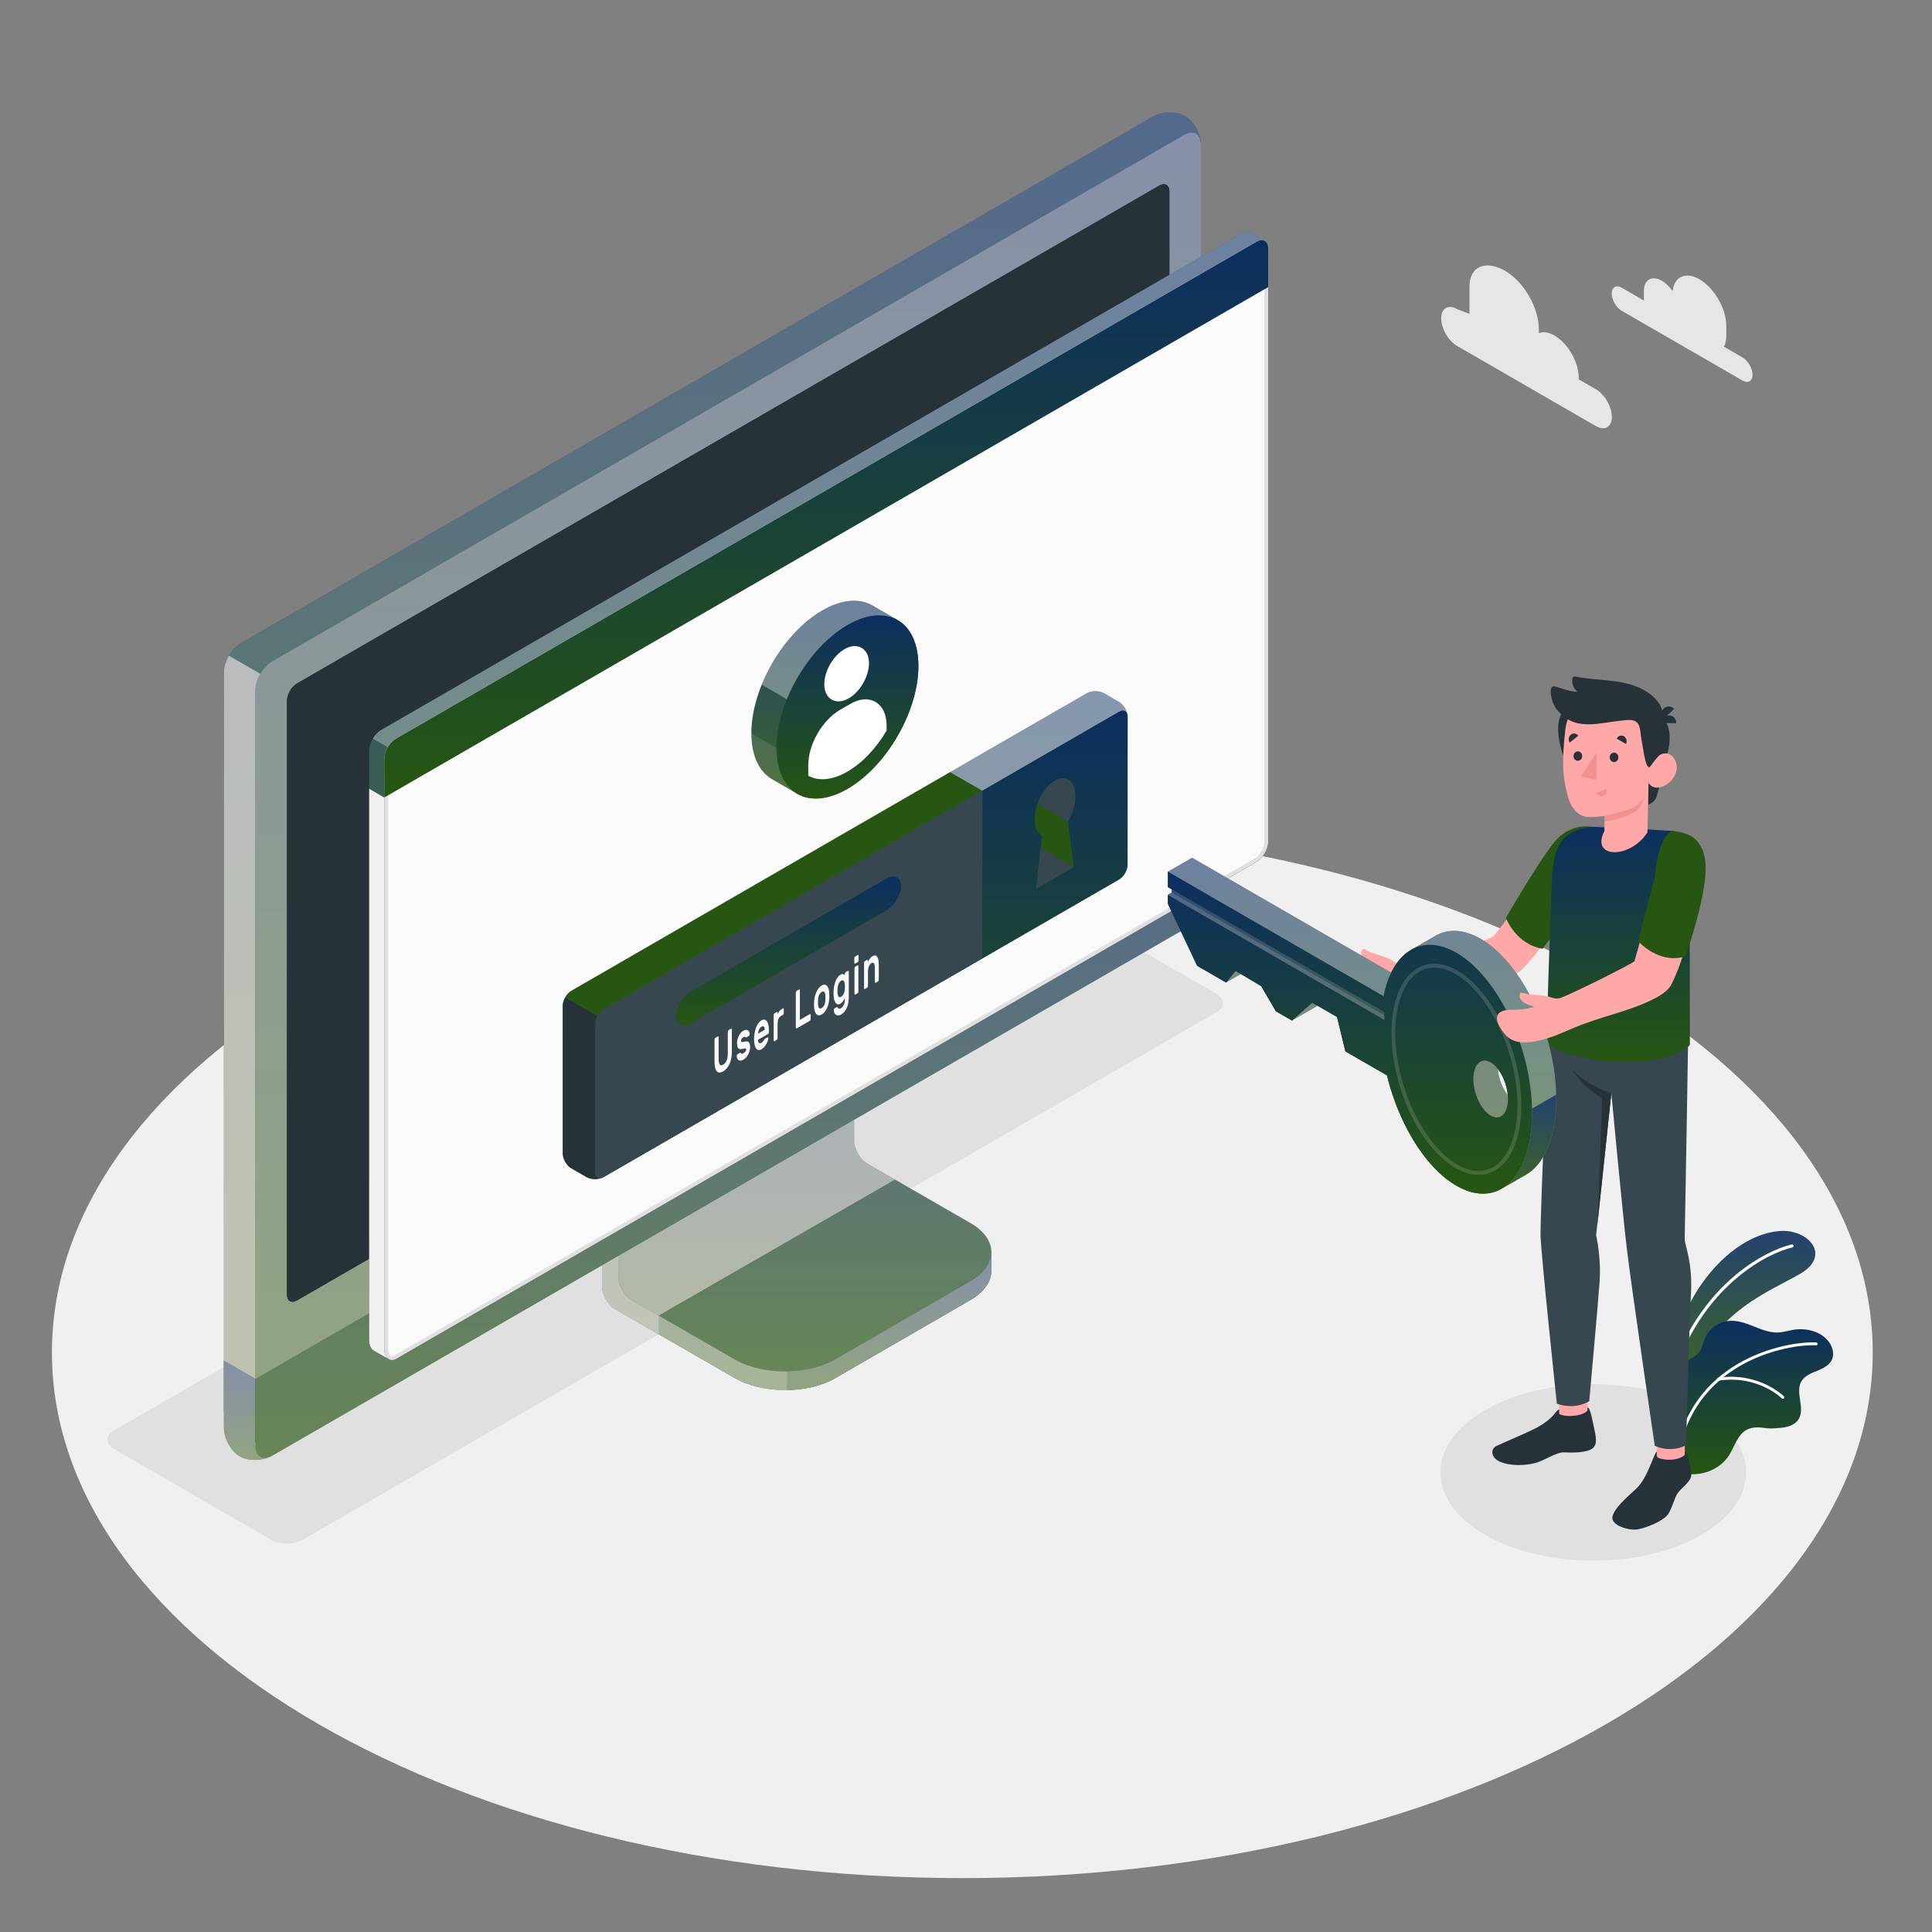 <svg width="500" height="500" viewBox="0 0 500 500" fill="none" xmlns="http://www.w3.org/2000/svg">
<rect x="0" y="0" width="500" height="500" fill="#808080" stroke="none"/>
<path d="M249.048 486.053C379.171 486.053 484.656 425.151 484.656 350.024C484.656 274.897 379.171 213.995 249.048 213.995C118.925 213.995 13.44 274.897 13.44 350.024C13.44 425.151 118.925 486.053 249.048 486.053Z" fill="#F0F0F0"/>
<path d="M384.363 397.224C368.913 388.304 368.913 373.842 384.363 364.922C399.813 356.002 424.861 356.002 440.311 364.922C455.761 373.842 455.761 388.304 440.311 397.224C424.861 406.144 399.813 406.144 384.363 397.224Z" fill="#E0E0E0"/>
<path d="M70.119 398.462L29.479 374.998C27.188 373.675 27.188 371.53 29.479 370.207L265.868 233.728C268.159 232.405 271.874 232.405 274.165 233.728L314.807 257.191C317.098 258.514 317.098 260.659 314.807 261.981L78.416 398.462C76.125 399.785 72.41 399.785 70.119 398.462Z" fill="#E0E0E0"/>
<path d="M216.2 356.644L251.137 336.443C254.738 334.364 256.539 331.639 256.539 328.914C256.539 326.189 256.554 324.054 256.554 324.054L220.305 303.614C218.384 302.505 216.827 299.808 216.827 297.59V254.515L155.804 289.777L155.802 332.851C155.802 335.069 157.359 337.766 159.28 338.875L190.116 356.643C197.319 360.803 208.997 360.802 216.2 356.644Z" fill="url(#paint0_linear_106_2)"/>
<g opacity="0.6">
<path d="M216.2 356.644L251.137 336.443C254.738 334.364 256.539 331.639 256.539 328.914C256.539 326.189 256.554 324.054 256.554 324.054L220.305 303.614C218.384 302.505 216.827 299.808 216.827 297.59V254.515L155.804 289.777L155.802 332.851C155.802 335.069 157.359 337.766 159.28 338.875L190.116 356.643C197.319 360.803 208.997 360.802 216.2 356.644Z" fill="#FFF3F3"/>
</g>
<path opacity="0.3" d="M170.455 340.48V345.319L159.271 338.874C157.363 337.77 155.797 335.079 155.797 332.85V289.78L167.423 283.073C167.664 286.025 167.925 289.077 168.166 292.049L160.014 296.768V330.421C160.014 332.65 161.56 335.34 163.488 336.445L170.455 340.48Z" fill="#FFF3F3"/>
<path d="M160.012 330.428C160.012 332.646 161.569 335.343 163.49 336.452L190.112 351.787C197.315 355.945 208.994 355.947 216.197 351.79L251.152 331.591C258.356 327.434 258.357 320.693 251.154 316.534L224.515 301.189C222.594 300.08 221.037 297.383 221.037 295.165L221.036 261.508L160.012 296.77V330.428Z" fill="url(#paint1_linear_106_2)"/>
<path opacity="0.3" d="M160.012 330.428C160.012 332.646 161.569 335.343 163.49 336.452L190.112 351.787C197.315 355.945 208.994 355.947 216.197 351.79L251.152 331.591C258.356 327.434 258.357 320.693 251.154 316.534L224.515 301.189C222.594 300.08 221.037 297.383 221.037 295.165L221.036 261.508L160.012 296.77V330.428Z" fill="#FFF3F3"/>
<path opacity="0.5" d="M231.598 305.283V305.278L224.514 301.188C222.593 300.079 221.036 297.382 221.036 295.164V261.507L160.011 296.769V330.428C160.011 332.646 161.568 335.343 163.489 336.452L170.45 340.471L231.598 305.283Z" fill="#FFF3F3"/>
<path d="M256.548 324.058C256.548 324.058 256.548 326.186 256.548 328.917C256.548 331.648 254.741 334.358 251.147 336.447L216.204 356.636C212.75 358.644 208.273 359.648 203.755 359.728V354.889C208.273 354.829 212.75 353.785 216.204 351.797L251.147 331.587C254.74 329.519 256.548 326.789 256.548 324.058Z" fill="url(#paint2_linear_106_2)"/>
<path opacity="0.5" d="M256.548 324.058C256.548 324.058 256.548 326.186 256.548 328.917C256.548 331.648 254.741 334.358 251.147 336.447L216.204 356.636C212.75 358.644 208.273 359.648 203.755 359.728V354.889C208.273 354.829 212.75 353.785 216.204 351.797L251.147 331.587C254.74 329.519 256.548 326.789 256.548 324.058Z" fill="#FFF3F3"/>
<path d="M62.031 372.263C64.283 373.563 68.056 373.493 70.457 372.107C100.458 354.786 276.457 253.175 306.454 235.857C308.855 234.471 310.8 231.1 310.8 228.328V37.414C310.8 34.642 308.974 31.34 306.722 30.04C304.47 28.74 300.698 28.809 298.297 30.196L62.303 166.446C59.902 167.832 57.956 171.203 57.956 173.976L57.953 364.889C57.953 367.661 59.778 370.962 62.031 372.263Z" fill="url(#paint3_linear_106_2)"/>
<path d="M70.457 372.102L306.453 235.853C308.854 234.467 310.8 231.096 310.8 228.323V37.409C310.8 34.637 308.854 33.513 306.453 34.899L70.46 171.149C68.059 172.535 66.113 175.906 66.113 178.679L66.11 369.592C66.11 372.364 68.057 373.488 70.457 372.102Z" fill="url(#paint4_linear_106_2)"/>
<path opacity="0.5" d="M70.457 372.102L306.453 235.853C308.854 234.467 310.8 231.096 310.8 228.323V37.409C310.8 34.637 308.854 33.513 306.453 34.899L70.46 171.149C68.059 172.535 66.113 175.906 66.113 178.679L66.11 369.592C66.11 372.364 68.057 373.488 70.457 372.102Z" fill="#FFF3F3"/>
<path d="M69.817 377.064C67.408 378.128 64.075 378.088 62.027 376.903C59.778 375.598 57.951 372.305 57.951 369.514V352.131L66.103 356.85V374.233C66.103 376.763 67.709 377.907 69.817 377.064Z" fill="url(#paint5_linear_106_2)"/>
<path opacity="0.5" d="M69.817 377.064C67.408 378.128 64.075 378.088 62.027 376.903C59.778 375.598 57.951 372.305 57.951 369.514V352.131L66.103 356.85V374.233C66.103 376.763 67.709 377.907 69.817 377.064Z" fill="#FFF3F3"/>
<path d="M66.103 356.849L66.11 374.226C66.11 376.998 68.057 378.122 70.457 376.736L306.453 240.487C308.854 239.101 310.8 235.73 310.8 232.957V215.543L66.103 356.849Z" fill="url(#paint6_linear_106_2)"/>
<path opacity="0.3" d="M66.11 356.813V374.226C66.11 376.998 68.057 378.122 70.457 376.736L306.453 240.487C308.854 239.101 310.8 235.73 310.8 232.957V215.543L66.11 356.813Z" fill="#FFF3F3"/>
<path d="M74.264 335.041L74.266 181.386C74.266 179.723 75.434 177.7 76.874 176.868L300.031 48.028C301.472 47.196 302.639 47.871 302.639 49.534L302.646 203.193C302.646 204.856 301.478 206.879 300.038 207.711L76.873 336.547C75.432 337.379 74.264 336.704 74.264 335.041Z" fill="url(#paint7_linear_106_2)"/>
<path d="M74.264 335.041L74.266 181.386C74.266 179.723 75.434 177.7 76.874 176.868L300.031 48.028C301.472 47.196 302.639 47.871 302.639 49.534L302.646 203.193C302.646 204.856 301.478 206.879 300.038 207.711L76.873 336.547C75.432 337.379 74.264 336.704 74.264 335.041Z" fill="#263238"/>
<path d="M188.452 291.726C186.199 293.027 184.373 296.19 184.373 298.791C184.373 301.392 186.2 302.446 188.453 301.145C190.706 299.844 192.532 296.681 192.532 294.08C192.531 291.48 190.705 290.426 188.452 291.726Z" fill="url(#paint8_linear_106_2)"/>
<path opacity="0.7" d="M67.388 174.378C66.605 175.743 66.123 177.289 66.103 178.675V356.85L57.951 352.131L57.956 173.976C57.956 172.591 58.453 171.045 59.236 169.68L67.388 174.378Z" fill="#FFF3F3"/>
<path opacity="0.3" d="M310.756 36.694C310.448 34.453 308.638 33.641 306.449 34.895L70.46 171.153C69.267 171.842 68.188 173.014 67.386 174.381L59.233 169.673C60.025 168.326 61.104 167.134 62.307 166.445L298.296 30.197C300.702 28.809 304.464 28.737 306.726 30.043C308.782 31.225 310.478 34.093 310.756 36.694Z" fill="#FFF3F3"/>
<path d="M323.492 60.187C322.924 59.846 322.149 59.858 321.275 60.363L98.587 188.949C96.904 189.921 95.54 192.281 95.54 194.224L95.542 346.943C95.542 348.127 96.049 349.173 96.826 349.59C97.324 349.858 99.941 351.38 100.718 351.798C101.216 352.066 101.825 352.075 102.483 351.696L325.163 223.059C326.847 222.09 328.212 219.73 328.212 217.787V64.328C328.212 63.326 327.849 62.632 327.268 62.327C326.721 62.041 324.053 60.523 323.492 60.187Z" fill="url(#paint9_linear_106_2)"/>
<path d="M101.477 351.491C100.626 351.491 99.935 350.441 99.935 349.151V196.432C99.935 194.682 101.215 192.464 102.731 191.588L325.416 63.002C325.812 62.773 326.195 62.653 326.526 62.653C327.269 62.653 327.712 63.279 327.712 64.328V217.788C327.712 219.538 326.431 221.754 324.914 222.626L102.233 351.263C101.971 351.414 101.717 351.491 101.477 351.491Z" fill="#FAFAFA"/>
<path d="M326.527 63.153C327.123 63.153 327.212 63.889 327.212 64.328V217.788C327.212 219.381 326.045 221.398 324.663 222.194L101.985 350.83C101.799 350.937 101.628 350.991 101.477 350.991C100.921 350.991 100.434 350.131 100.434 349.151V196.432C100.434 194.838 101.6 192.819 102.98 192.022L325.666 63.435C326.07 63.202 326.357 63.153 326.527 63.153ZM326.527 62.153C326.118 62.153 325.655 62.287 325.166 62.569L102.481 191.156C100.799 192.127 99.435 194.49 99.435 196.432V349.151C99.435 350.687 100.288 351.991 101.478 351.991C101.793 351.991 102.132 351.9 102.484 351.697L325.164 223.06C326.848 222.091 328.213 219.731 328.213 217.788V64.328C328.213 62.95 327.526 62.153 326.527 62.153Z" fill="#E0E0E0"/>
<path d="M96.822 349.589C97.152 349.764 99.521 351.115 100.559 351.706C99.859 351.207 99.49 350.35 99.438 349.148V206.397L95.538 204.115V346.944C95.538 348.123 96.046 349.177 96.822 349.589Z" fill="#F0F0F0"/>
<path d="M328.211 64.305C328.199 62.381 326.842 61.602 325.167 62.569L102.481 191.156C100.799 192.127 99.435 194.49 99.435 196.432L99.438 206.397L328.211 74.303V64.305Z" fill="url(#paint10_linear_106_2)"/>
<g opacity="0.4">
<path d="M325.165 62.568L102.484 191.154C101.65 191.643 100.884 192.467 100.338 193.415L96.467 191.173C97.013 190.234 97.763 189.418 98.586 188.948L321.275 60.362C322.147 59.854 322.923 59.846 323.489 60.182C324.035 60.517 326.565 61.955 327.207 62.299C326.669 62.041 325.951 62.118 325.165 62.568Z" fill="white"/>
</g>
<path opacity="0.15" d="M95.538 204.125L95.54 194.22C95.54 193.233 95.902 192.141 96.467 191.173L100.347 193.405C99.782 194.363 99.437 195.446 99.437 196.432V206.395L95.538 204.125Z" fill="#FFF3F3"/>
<path d="M281.25 179.423L147.876 256.426C146.647 257.136 145.65 258.862 145.65 260.281V298.517C145.65 299.936 146.647 301.661 147.878 302.369L151.775 304.611C153.005 305.319 154.999 305.317 156.228 304.608L289.584 227.615C290.813 226.905 291.81 225.179 291.811 223.76L291.827 185.513C291.828 184.094 290.831 182.369 289.6 181.661L285.704 179.419C284.473 178.712 282.479 178.714 281.25 179.423Z" fill="url(#paint11_linear_106_2)"/>
<path opacity="0.5" d="M291.809 185.153C291.655 184.002 290.719 183.58 289.599 184.228L156.23 261.229C155.613 261.579 155.058 262.195 154.657 262.894L146.309 258.072C146.71 257.383 147.265 256.777 147.872 256.427L281.251 179.426C282.475 178.717 284.469 178.706 285.703 179.416L289.599 181.657C290.729 182.305 291.665 183.817 291.809 185.153Z" fill="white"/>
<path d="M155.85 304.787C154.616 305.311 152.889 305.25 151.779 304.612L147.883 302.371C146.649 301.662 145.652 299.935 145.652 298.516V260.283C145.652 259.563 145.909 258.772 146.31 258.073L154.658 262.895C154.247 263.594 154 264.375 154 265.085V303.328C153.999 304.602 154.801 305.188 155.85 304.787Z" fill="#263238"/>
<path d="M156.227 261.233L289.601 184.229C290.83 183.519 291.826 184.095 291.826 185.514L291.81 223.761C291.809 225.18 290.812 226.906 289.583 227.616L156.227 304.609C154.998 305.319 154.001 304.743 154.001 303.324V265.088C154.002 263.668 154.998 261.942 156.227 261.233Z" fill="url(#paint12_linear_106_2)"/>
<path d="M245.894 199.839L147.871 256.428C147.265 256.778 146.71 257.384 146.308 258.073L154.656 262.895C155.057 262.196 155.612 261.579 156.229 261.23L254.226 204.651L245.894 199.839Z" fill="url(#paint13_linear_106_2)"/>
<path d="M254.227 204.652L156.227 261.232C154.998 261.942 154.001 263.668 154.001 265.087V303.323C154.001 304.742 154.997 305.318 156.227 304.608L254.227 248.028V204.652Z" fill="#37474F"/>
<path d="M178.829 256.575L229.396 227.379C231.493 226.168 233.192 227.028 233.192 229.3C233.192 231.571 231.492 234.394 229.395 235.605L178.832 264.798C176.735 266.009 175.034 265.149 175.034 262.879C175.033 260.608 176.732 257.786 178.829 256.575Z" fill="url(#paint14_linear_106_2)"/>
<path d="M189.191 266.237C189.248 266.204 189.298 266.213 189.339 266.263C189.381 266.313 189.402 266.388 189.402 266.49V272.185C189.402 272.759 189.355 273.303 189.26 273.821C189.168 274.337 189.027 274.817 188.838 275.259C188.651 275.701 188.416 276.092 188.136 276.436C187.854 276.778 187.529 277.056 187.159 277.269C186.784 277.486 186.456 277.584 186.178 277.566C185.899 277.546 185.666 277.423 185.479 277.199C185.291 276.974 185.152 276.655 185.06 276.245C184.97 275.835 184.923 275.343 184.923 274.769V269.075C184.923 268.973 184.944 268.874 184.986 268.776C185.027 268.678 185.076 268.611 185.134 268.579L185.768 268.213C185.825 268.179 185.874 268.188 185.917 268.238C185.958 268.288 185.979 268.363 185.979 268.465V274.09C185.979 274.47 186.008 274.777 186.065 275.012C186.121 275.249 186.203 275.422 186.306 275.532C186.41 275.644 186.536 275.697 186.682 275.692C186.828 275.686 186.987 275.633 187.159 275.534C187.331 275.435 187.49 275.303 187.639 275.138C187.788 274.973 187.914 274.777 188.019 274.544C188.123 274.313 188.205 274.046 188.265 273.743C188.325 273.44 188.354 273.098 188.354 272.719V267.095C188.354 266.993 188.375 266.894 188.416 266.796C188.458 266.698 188.507 266.631 188.566 266.598L189.191 266.237Z" fill="#FAFAFA"/>
<path d="M193.113 271.625C193.113 271.525 193.095 271.451 193.058 271.407C193.022 271.363 192.958 271.34 192.867 271.337C192.776 271.334 192.654 271.348 192.504 271.38C192.352 271.412 192.16 271.449 191.926 271.492C191.696 271.532 191.507 271.524 191.356 271.474C191.204 271.422 191.084 271.329 190.993 271.197C190.902 271.064 190.838 270.892 190.801 270.675C190.765 270.46 190.747 270.214 190.747 269.937C190.747 269.659 190.783 269.365 190.856 269.053C190.929 268.743 191.034 268.444 191.172 268.156C191.311 267.868 191.478 267.602 191.676 267.358C191.874 267.115 192.101 266.919 192.356 266.772C192.611 266.625 192.839 266.543 193.04 266.531C193.241 266.516 193.411 266.552 193.552 266.637C193.692 266.723 193.801 266.852 193.879 267.025C193.957 267.198 194.001 267.391 194.012 267.607C194.017 267.706 193.997 267.806 193.953 267.905C193.909 268.004 193.858 268.071 193.8 268.103L193.199 268.45C193.122 268.495 193.062 268.504 193.023 268.476C192.984 268.448 192.942 268.414 192.895 268.376C192.848 268.34 192.786 268.318 192.707 268.312C192.63 268.306 192.512 268.348 192.356 268.438C192.199 268.528 192.062 268.649 191.942 268.801C191.822 268.954 191.761 269.137 191.761 269.35C191.761 269.451 191.776 269.528 191.805 269.582C191.833 269.634 191.887 269.666 191.968 269.674C192.049 269.684 192.162 269.676 192.305 269.654C192.448 269.632 192.633 269.596 192.863 269.548C193.326 269.456 193.653 269.542 193.843 269.807C194.033 270.072 194.129 270.484 194.129 271.038C194.129 271.317 194.09 271.609 194.012 271.918C193.934 272.227 193.82 272.528 193.672 272.823C193.523 273.117 193.342 273.389 193.125 273.639C192.909 273.889 192.665 274.092 192.395 274.247C192.118 274.407 191.876 274.489 191.664 274.495C191.453 274.501 191.274 274.454 191.13 274.352C190.983 274.252 190.872 274.108 190.794 273.921C190.716 273.735 190.674 273.533 190.668 273.314C190.663 273.215 190.683 273.115 190.727 273.016C190.771 272.917 190.821 272.85 190.879 272.816L191.481 272.469C191.559 272.425 191.617 272.423 191.657 272.465C191.695 272.508 191.74 272.555 191.789 272.611C191.838 272.666 191.907 272.7 191.996 272.714C192.084 272.727 192.217 272.683 192.395 272.58C192.473 272.535 192.554 272.479 192.637 272.412C192.72 272.346 192.798 272.271 192.868 272.189C192.937 272.107 192.996 272.017 193.044 271.921C193.089 271.826 193.113 271.727 193.113 271.625Z" fill="#FAFAFA"/>
<path d="M195.15 268.906C195.15 268.388 195.194 267.875 195.283 267.365C195.372 266.856 195.5 266.384 195.666 265.949C195.833 265.515 196.034 265.133 196.271 264.801C196.508 264.47 196.772 264.221 197.064 264.052C197.355 263.883 197.619 263.825 197.857 263.877C198.093 263.931 198.295 264.07 198.462 264.293C198.628 264.516 198.757 264.817 198.849 265.194C198.939 265.573 198.986 265.998 198.986 266.47V267.094C198.986 267.196 198.965 267.297 198.923 267.393C198.882 267.491 198.833 267.558 198.774 267.591L196.165 269.098C196.165 269.311 196.191 269.483 196.24 269.616C196.289 269.751 196.355 269.849 196.439 269.911C196.522 269.974 196.619 270.002 196.728 269.994C196.837 269.987 196.95 269.949 197.064 269.883C197.23 269.788 197.365 269.68 197.47 269.559C197.574 269.439 197.66 269.314 197.728 269.181C197.785 269.075 197.832 268.996 197.869 268.947C197.905 268.898 197.955 268.857 198.018 268.821L198.643 268.46C198.699 268.428 198.75 268.435 198.795 268.482C198.839 268.531 198.859 268.608 198.853 268.713C198.848 268.846 198.808 269.035 198.733 269.283C198.658 269.53 198.544 269.794 198.393 270.076C198.242 270.358 198.056 270.632 197.835 270.898C197.614 271.164 197.357 271.382 197.066 271.55C196.774 271.719 196.51 271.781 196.273 271.739C196.036 271.695 195.834 271.554 195.668 271.317C195.501 271.08 195.374 270.758 195.285 270.35C195.195 269.944 195.15 269.462 195.15 268.906ZM197.065 265.717C196.913 265.805 196.785 265.92 196.678 266.059C196.571 266.201 196.481 266.353 196.408 266.52C196.335 266.688 196.28 266.858 196.24 267.034C196.201 267.21 196.176 267.369 196.165 267.514L197.931 266.495C197.921 266.363 197.901 266.229 197.873 266.091C197.845 265.955 197.798 265.844 197.732 265.756C197.667 265.67 197.58 265.618 197.474 265.6C197.367 265.583 197.231 265.622 197.065 265.717Z" fill="#FAFAFA"/>
<path d="M202.127 262.934C201.815 263.115 201.59 263.368 201.451 263.692C201.313 264.018 201.244 264.458 201.244 265.013V268.624C201.244 268.725 201.223 268.826 201.182 268.923C201.14 269.021 201.091 269.088 201.032 269.12L200.44 269.463C200.383 269.495 200.333 269.487 200.291 269.437C200.249 269.388 200.228 269.312 200.228 269.21V262.738C200.228 262.637 200.249 262.536 200.291 262.439C200.332 262.341 200.382 262.275 200.44 262.241L201.032 261.9C201.09 261.866 201.139 261.875 201.182 261.925C201.223 261.974 201.244 262.05 201.244 262.152V262.472C201.379 262.171 201.524 261.917 201.678 261.707C201.831 261.498 202.032 261.322 202.283 261.177L202.634 260.974C202.691 260.942 202.74 260.95 202.783 261C202.824 261.049 202.845 261.126 202.845 261.227V262.144C202.845 262.246 202.824 262.346 202.783 262.444C202.741 262.542 202.692 262.609 202.634 262.641L202.127 262.934Z" fill="#FAFAFA"/>
<path d="M209.587 262.447C209.644 262.414 209.693 262.423 209.736 262.473C209.777 262.522 209.798 262.599 209.798 262.7V263.687C209.798 263.788 209.777 263.889 209.736 263.986C209.694 264.084 209.645 264.15 209.587 264.183L206.165 266.159C206.107 266.192 206.059 266.183 206.016 266.133C205.975 266.084 205.954 266.008 205.954 265.906V256.934C205.954 256.833 205.975 256.733 206.016 256.635C206.058 256.537 206.106 256.471 206.165 256.438L206.798 256.073C206.855 256.04 206.905 256.049 206.947 256.099C206.989 256.149 207.01 256.223 207.01 256.326V263.936L209.587 262.447Z" fill="#FAFAFA"/>
<path d="M212.656 255.05C212.943 254.884 213.202 254.813 213.434 254.837C213.666 254.86 213.867 254.962 214.035 255.142C214.205 255.322 214.34 255.567 214.441 255.88C214.543 256.191 214.603 256.556 214.618 256.972C214.623 257.052 214.626 257.157 214.626 257.287C214.626 257.415 214.626 257.546 214.626 257.674C214.626 257.805 214.626 257.931 214.626 258.058C214.626 258.182 214.623 258.288 214.618 258.374C214.597 258.812 214.538 259.244 214.438 259.672C214.339 260.1 214.205 260.499 214.035 260.87C213.866 261.24 213.665 261.572 213.434 261.863C213.202 262.154 212.943 262.382 212.656 262.548C212.37 262.713 212.111 262.785 211.879 262.761C211.648 262.737 211.447 262.639 211.279 262.462C211.109 262.287 210.975 262.042 210.876 261.73C210.777 261.417 210.716 261.052 210.695 260.639C210.69 260.559 210.687 260.456 210.684 260.334C210.682 260.209 210.68 260.085 210.68 259.955C210.68 259.824 210.682 259.694 210.684 259.563C210.687 259.432 210.69 259.324 210.695 259.238C210.711 258.802 210.77 258.371 210.871 257.941C210.973 257.512 211.109 257.11 211.279 256.734C211.448 256.358 211.648 256.026 211.879 255.735C212.111 255.443 212.37 255.216 212.656 255.05ZM213.603 257.629C213.587 257.351 213.549 257.135 213.488 256.979C213.428 256.824 213.355 256.716 213.265 256.656C213.177 256.596 213.081 256.576 212.977 256.594C212.873 256.612 212.765 256.653 212.656 256.716C212.548 256.778 212.441 256.862 212.337 256.964C212.233 257.065 212.136 257.198 212.048 257.36C211.96 257.523 211.884 257.716 211.825 257.94C211.766 258.164 211.728 258.425 211.712 258.72C211.707 258.798 211.703 258.893 211.701 259.005C211.698 259.117 211.696 259.234 211.696 259.354C211.696 259.474 211.698 259.591 211.701 259.705C211.703 259.82 211.707 259.908 211.712 259.97C211.728 260.247 211.766 260.464 211.825 260.618C211.884 260.774 211.96 260.881 212.048 260.941C212.136 261.001 212.233 261.022 212.337 261.003C212.441 260.985 212.548 260.943 212.656 260.881C212.765 260.818 212.873 260.736 212.977 260.634C213.081 260.532 213.177 260.401 213.265 260.238C213.354 260.075 213.428 259.882 213.488 259.658C213.548 259.433 213.586 259.173 213.603 258.877C213.607 258.811 213.61 258.718 213.61 258.602C213.61 258.486 213.61 258.367 213.61 258.247C213.61 258.129 213.61 258.012 213.61 257.902C213.61 257.79 213.607 257.7 213.603 257.629Z" fill="#FAFAFA"/>
<path d="M217.679 260.898C217.79 260.836 217.901 260.74 218.016 260.614C218.13 260.488 218.234 260.334 218.327 260.149C218.421 259.966 218.498 259.757 218.558 259.523C218.618 259.289 218.648 259.038 218.648 258.769V258.255C218.606 258.362 218.552 258.484 218.483 258.62C218.416 258.757 218.333 258.895 218.237 259.034C218.141 259.173 218.028 259.307 217.902 259.436C217.774 259.567 217.629 259.677 217.468 259.769C217.207 259.92 216.971 259.966 216.761 259.908C216.549 259.85 216.37 259.711 216.222 259.496C216.073 259.281 215.956 259.002 215.871 258.658C215.785 258.314 215.736 257.932 215.725 257.512C215.72 257.375 215.718 257.216 215.718 257.03C215.718 256.845 215.72 256.683 215.725 256.54C215.736 256.108 215.784 255.671 215.871 255.227C215.956 254.784 216.074 254.37 216.222 253.983C216.371 253.596 216.549 253.251 216.761 252.949C216.971 252.647 217.207 252.422 217.468 252.271C217.629 252.178 217.774 252.12 217.902 252.103C218.028 252.085 218.141 252.09 218.237 252.117C218.333 252.144 218.416 252.188 218.483 252.247C218.551 252.305 218.605 252.364 218.648 252.423V252.103C218.648 252.002 218.668 251.902 218.71 251.804C218.751 251.706 218.8 251.64 218.859 251.607L219.452 251.264C219.509 251.232 219.559 251.24 219.601 251.29C219.643 251.339 219.664 251.416 219.664 251.517V258.031C219.664 259.151 219.487 260.097 219.136 260.87C218.785 261.643 218.299 262.207 217.678 262.565C217.413 262.719 217.167 262.798 216.94 262.805C216.714 262.81 216.517 262.757 216.351 262.645C216.184 262.533 216.052 262.373 215.952 262.166C215.854 261.959 215.798 261.719 215.788 261.448C215.782 261.35 215.802 261.25 215.847 261.151C215.89 261.051 215.941 260.984 215.999 260.951L216.53 260.645C216.603 260.603 216.665 260.611 216.717 260.669C216.769 260.726 216.814 260.781 216.85 260.836C216.917 260.954 217.01 261.031 217.127 261.064C217.247 261.099 217.43 261.043 217.679 260.898ZM216.742 256.051C216.726 256.32 216.726 256.579 216.742 256.83C216.773 257.412 216.878 257.786 217.055 257.946C217.231 258.109 217.448 258.115 217.702 257.968C217.957 257.82 218.172 257.562 218.347 257.193C218.522 256.825 218.622 256.382 218.648 255.867C218.658 255.722 218.664 255.544 218.664 255.33C218.664 255.117 218.658 254.945 218.648 254.812C218.622 254.345 218.522 254.024 218.347 253.846C218.172 253.669 217.957 253.654 217.702 253.802C217.447 253.948 217.23 254.207 217.055 254.573C216.878 254.939 216.774 255.433 216.742 256.051Z" fill="#FAFAFA"/>
<path d="M221.976 247.17C222.033 247.136 222.083 247.145 222.124 247.194C222.166 247.244 222.187 247.321 222.187 247.422V248.505C222.187 248.607 222.166 248.707 222.124 248.805C222.083 248.903 222.033 248.969 221.976 249.003L221.305 249.39C221.248 249.422 221.198 249.414 221.156 249.364C221.114 249.314 221.093 249.238 221.093 249.136V248.053C221.093 247.952 221.114 247.851 221.156 247.753C221.197 247.656 221.247 247.589 221.305 247.557L221.976 247.17ZM222.149 256.555C222.149 256.657 222.128 256.758 222.086 256.854C222.045 256.952 221.995 257.019 221.937 257.052L221.345 257.394C221.288 257.427 221.238 257.418 221.196 257.368C221.154 257.32 221.133 257.243 221.133 257.141V250.67C221.133 250.568 221.154 250.467 221.196 250.371C221.237 250.273 221.287 250.206 221.345 250.173L221.937 249.831C221.994 249.798 222.044 249.807 222.086 249.857C222.128 249.905 222.149 249.981 222.149 250.084V256.555Z" fill="#FAFAFA"/>
<path d="M227.429 253.507C227.429 253.608 227.408 253.709 227.368 253.806C227.326 253.904 227.277 253.97 227.219 254.003L226.625 254.346C226.568 254.378 226.519 254.37 226.476 254.32C226.434 254.271 226.414 254.195 226.414 254.093V250.565C226.414 250.01 226.342 249.607 226.195 249.358C226.049 249.109 225.826 249.071 225.523 249.246C225.247 249.405 225.03 249.698 224.871 250.122C224.712 250.547 224.633 251.038 224.633 251.593V255.121C224.633 255.222 224.612 255.323 224.571 255.42C224.529 255.518 224.48 255.585 224.422 255.617L223.829 255.96C223.772 255.992 223.721 255.984 223.68 255.934C223.638 255.885 223.617 255.808 223.617 255.707V249.235C223.617 249.134 223.638 249.033 223.68 248.936C223.721 248.838 223.771 248.772 223.829 248.738L224.422 248.397C224.479 248.363 224.528 248.372 224.571 248.422C224.612 248.471 224.633 248.548 224.633 248.649V248.969C224.769 248.65 224.927 248.36 225.11 248.097C225.292 247.834 225.508 247.631 225.759 247.487C226.076 247.303 226.342 247.237 226.555 247.29C226.769 247.343 226.94 247.48 227.07 247.701C227.201 247.922 227.293 248.215 227.348 248.576C227.402 248.938 227.429 249.337 227.429 249.772V253.507Z" fill="#FAFAFA"/>
<path d="M277.875 224.402L268.161 230.01L269.666 216.386C268.504 215.772 267.764 214.26 267.764 212.09C267.764 208.221 270.116 203.727 273.018 202.051C275.919 200.376 278.271 202.154 278.271 206.023C278.271 208.193 277.531 210.56 276.369 212.516L277.875 224.402Z" fill="url(#paint15_linear_106_2)"/>
<path d="M277.875 224.402L269.326 219.467L268.161 230.01L277.875 224.402Z" fill="#37474F"/>
<path d="M273.019 202.051C271.12 203.147 269.462 205.452 268.539 207.997L276.371 212.519V212.517C277.533 210.561 278.273 208.195 278.273 206.024C278.272 202.155 275.92 200.376 273.019 202.051Z" fill="#37474F"/>
<path d="M225.796 156.704C222.474 154.781 217.884 155.054 212.811 157.983C202.672 163.838 194.453 178.075 194.455 189.783C194.456 195.658 196.527 199.777 199.871 201.685C200.741 202.182 205.463 204.929 206.34 205.436C209.662 207.356 214.25 207.082 219.32 204.155C229.458 198.301 237.676 184.064 237.676 172.355C237.676 166.504 235.622 162.395 232.303 160.477" fill="url(#paint16_linear_106_2)"/>
<path d="M219.317 161.755C209.179 167.612 200.959 181.847 200.961 193.554C200.962 205.262 209.182 210.008 219.32 204.154C229.458 198.3 237.687 184.063 237.676 172.354C237.666 160.648 229.446 155.902 219.317 161.755Z" fill="url(#paint17_linear_106_2)"/>
<path d="M229.454 187.731V189.067C226.84 193.529 223.262 197.414 219.318 199.685C215.367 201.963 211.797 202.212 209.182 200.758V197.99C209.182 192.645 212.811 186.357 217.441 183.677L220.106 182.143C222.472 180.777 224.765 180.602 226.569 181.646C228.41 182.707 229.454 184.92 229.454 187.731Z" fill="url(#paint18_linear_106_2)"/>
<path opacity="0.4" d="M225.796 156.704L232.303 160.475C228.979 158.551 224.389 158.823 219.319 161.753C212.68 165.59 206.864 173.02 203.64 180.979L197.133 177.204C200.357 169.245 206.17 161.815 212.812 157.981C217.885 155.055 222.475 154.781 225.796 156.704Z" fill="white"/>
<path opacity="0.2" d="M206.095 205.293C204.949 204.631 200.673 202.141 199.869 201.683C196.525 199.776 194.453 195.657 194.453 189.783L200.96 193.558C200.964 199.264 202.92 203.317 206.095 205.293Z" fill="#FFF3F3"/>
<path opacity="0.1" d="M197.133 177.205L203.64 180.98C201.939 185.176 200.961 189.517 200.961 193.554V193.557L194.454 189.782C194.454 185.742 195.435 181.398 197.133 177.205Z" fill="#FFF3F3"/>
<path d="M217.01 181.521C216.374 181.521 215.781 181.368 215.244 181.061C214.007 180.346 213.326 178.931 213.326 177.078C213.326 173.685 215.628 169.696 218.569 167.999V167.996C220.168 167.069 221.73 166.954 222.976 167.668C224.213 168.383 224.894 169.798 224.894 171.651C224.894 175.044 222.592 179.033 219.654 180.73C218.742 181.255 217.844 181.521 217.01 181.521Z" fill="white"/>
<path d="M226.569 181.648C224.765 180.604 222.472 180.779 220.106 182.145L217.441 183.679C212.811 186.359 209.182 192.646 209.182 197.992V200.76C211.796 202.213 215.367 201.965 219.318 199.687C223.261 197.416 226.839 193.531 229.454 189.069V187.733C229.454 184.92 228.41 182.707 226.569 181.648Z" fill="white"/>
<path d="M432.154 354.648C432.154 354.648 433.482 342.969 439.291 333.905C445.101 324.841 453.083 319.184 460.531 318.595C467.979 318.006 473.995 324.858 466.025 329.564C458.056 334.27 443.897 339.072 437.381 356.672L432.154 354.648Z" fill="url(#paint19_linear_106_2)"/>
<path opacity="0.1" d="M432.154 354.648C432.154 354.648 433.482 342.969 439.291 333.905C445.101 324.841 453.083 319.184 460.531 318.595C467.979 318.006 473.995 324.858 466.025 329.564C458.056 334.27 443.897 339.072 437.381 356.672L432.154 354.648Z" fill="#FFF3F3"/>
<path d="M434.338 351.615C434.311 351.61 434.285 351.603 434.259 351.592C434.055 351.51 433.957 351.278 434.04 351.074C441.9 331.717 456.863 323.634 463.677 322.065C463.89 322.014 464.104 322.15 464.154 322.363C464.203 322.578 464.07 322.791 463.856 322.84C457.181 324.377 442.514 332.32 434.777 351.373C434.705 351.551 434.519 351.648 434.338 351.615Z" fill="white"/>
<path d="M474.123 351.844C473.449 353.364 471.789 354.156 470.244 354.778C468.708 355.394 467.024 356.068 466.19 357.505C464.509 360.409 467.269 364.491 465.464 367.319C464.706 368.504 463.298 369.129 461.913 369.377C460.762 369.592 459.591 369.591 458.424 369.689C457.863 369.677 457.307 369.637 456.765 369.56C455.164 369.328 453.427 369.253 451.96 370.072C449.652 371.369 448.943 374.283 447.542 376.53C445.861 379.22 442.89 380.982 439.768 381.406C438.731 381.543 436.802 381.73 435.745 381.141C435.662 381.095 435.594 381.052 435.527 381.002C435.52 381.001 435.514 380.992 435.508 380.983C435.363 380.819 435.181 380.611 435.102 380.498C435.082 380.479 435.072 380.455 435.061 380.43C434.652 378.924 435.32 377.357 435.346 375.802C435.349 375.704 435.35 375.613 435.344 375.52C435.28 373.712 435.229 371.914 435.186 370.111C435.102 366.793 435.064 363.468 435.087 360.146C435.11 357.989 434.85 355.627 435.763 353.595C436.774 351.36 439.287 351.311 440.237 349.118C440.618 348.244 440.82 347.307 441.188 346.423C442.287 343.831 444.95 341.968 447.768 341.83C452.155 341.607 456.093 345.159 460.475 344.836C461.61 344.747 462.716 344.402 463.834 344.196C467.388 343.531 471.495 344.542 473.493 347.55C474.33 348.807 474.734 350.464 474.123 351.844Z" fill="url(#paint20_linear_106_2)"/>
<path d="M434.704 373.519C434.694 373.517 434.684 373.515 434.674 373.512C434.475 373.459 434.356 373.254 434.409 373.054C440.471 350.31 464.435 347.023 470.042 347.428C470.245 347.444 470.403 347.622 470.388 347.828C470.373 348.034 470.194 348.189 469.988 348.174C464.504 347.778 441.064 350.994 435.132 373.247C435.082 373.437 434.894 373.554 434.704 373.519Z" fill="white"/>
<path d="M461.33 361.994C461.257 361.981 461.188 361.946 461.132 361.889C461.072 361.828 454.96 355.803 444.824 357.295C444.62 357.322 444.429 357.184 444.399 356.979C444.369 356.774 444.511 356.584 444.715 356.554C455.243 355.006 461.601 361.298 461.665 361.362C461.81 361.509 461.809 361.746 461.662 361.891C461.571 361.981 461.446 362.015 461.33 361.994Z" fill="white"/>
<path d="M377.115 80.006L380.297 81.23V74.219C380.297 68.661 384.73 67.329 389.543 70.107C394.356 72.886 398.258 79.644 398.258 85.202V86.22C399.35 85.784 400.76 85.953 402.302 86.844C405.766 88.844 408.573 93.707 408.573 97.706V98.169L413.01 100.731C415.291 102.048 417.14 105.251 417.14 107.884C417.14 110.518 415.291 111.585 413.01 110.268L377.113 89.543C374.832 88.226 372.983 85.024 372.983 82.39C372.985 79.756 374.834 78.689 377.115 80.006Z" fill="#E6E6E6"/>
<path d="M419.706 74.464L425.475 77.795C425.446 77.537 425.426 77.282 425.426 77.031V75.36C425.426 72.386 427.514 71.18 430.09 72.667C431.133 73.269 432.093 74.224 432.87 75.34C433.292 71.6 436.226 70.207 439.79 72.265C443.644 74.49 446.768 79.901 446.768 84.35V86.851C446.768 88.004 446.555 88.974 446.177 89.748L450.969 92.515C452.398 93.34 453.556 95.346 453.556 96.996C453.556 98.646 452.398 99.315 450.969 98.49L419.705 80.44C418.276 79.615 417.118 77.609 417.118 75.959C417.119 74.308 418.277 73.639 419.706 74.464Z" fill="#E6E6E6"/>
<path d="M397.368 226.232C393.168 233.333 389.127 239.502 386.29 242.459C380.903 244.965 368.245 248.817 363.292 249.462C362.414 249.576 361.532 249.352 360.806 248.877C358.859 247.601 357.353 247.394 355.3 246.683C353.693 246.127 353.012 245.359 352.71 245.651C352.322 246.026 351.899 247.093 352.878 248.198C353.37 248.753 354.267 249.36 355.422 250.101C355.422 250.101 351.881 251.046 348.718 250.216C344.431 249.091 342.407 251.152 345.306 255.807C346.344 257.474 350.432 260.143 358.716 259.422C361.103 259.215 364.547 259.015 367.518 258.381C375.464 256.685 384.296 255.042 389.726 253.42C391.096 253.011 393.543 251.426 395 249.765C404.134 239.353 407.159 231.935 411.163 225.193L410.817 214.176C404.344 213.975 400.882 220.289 397.368 226.232Z" fill="#FFA8A7"/>
<path d="M411.934 213.975C411.934 213.975 406.281 212.773 402.032 218.209C397.586 223.898 389.725 237.561 389.725 237.561C389.725 237.561 392.304 244.412 399.243 245.538L410.391 230.48C410.391 230.48 415.67 220.057 411.934 213.975Z" fill="url(#paint21_linear_106_2)"/>
<path d="M436.036 367.536H428.769V380.494H436.036V367.536Z" fill="#FFA8A7"/>
<path d="M410.838 366.845L403.575 367.105L403.211 353.392L410.838 353.132V366.845Z" fill="#FFA8A7"/>
<path d="M437.06 255.347C437.06 262.575 435.996 320.745 435.996 320.745C436.165 322.825 438.037 326.66 437.632 334.648C437.081 345.5 436.347 374.016 436.347 374.016C436.347 374.016 432.819 376.163 428.255 374.182C428.255 374.182 422.363 334.221 421.061 323.468C419.925 314.083 417.014 282.948 417.014 282.948L413.075 319.689C413.075 319.689 414.415 325.286 413.976 331.718C413.636 336.692 411.299 362.597 411.299 362.597C411.299 362.597 407.878 365.015 402.908 363.266C402.908 363.266 398.774 324.253 398.69 319.689C398.594 314.486 401.107 255.27 401.107 255.27L437.06 255.347Z" fill="#37474F"/>
<path d="M428.769 376.758V375.676C428.074 375.991 426.458 382.412 423.574 385.151C421.282 387.329 418.155 389.844 417.359 392.272C416.532 394.797 421.714 396.191 423.855 395.796C426.343 395.337 430.657 393.512 431.739 391.82C432.822 390.128 433.329 387.632 434.208 386.393C435.088 385.153 437.116 383.769 437.592 382.334C437.853 381.546 437.543 379.819 437.176 378.361C436.839 377.023 436.474 375.551 436.035 375.677C436.034 375.84 436.035 376.502 436.035 376.502C435.507 377.111 434.048 377.715 432.402 377.781C431.34 377.822 428.76 377.602 428.769 376.758Z" fill="#263238"/>
<path d="M403.499 364.771C403.121 364.785 402.814 365.339 401.982 366.278C400.976 367.412 399.331 368.635 397.707 369.482C394.986 370.901 389.695 373.083 387.301 374.207C385.805 374.909 385.875 376.791 387.421 377.862C388.967 378.933 392.7 379.705 397.183 378.66C399.625 378.091 402.804 375.742 404.816 375.869C406.828 375.996 410.593 375.966 412.078 374.899C413.563 373.833 412.969 371.556 412.549 369.599C412.091 367.463 411.518 364.133 410.839 364.279V365.015C409.965 366.393 405.456 366.954 403.537 365.939L403.499 364.771Z" fill="#263238"/>
<path d="M417.015 282.947C417.015 282.947 411.206 281.243 406.895 276.903C406.895 276.903 408.848 280.711 414.655 284.255L413.413 317.066L417.015 282.947Z" fill="#263238"/>
<path d="M432.991 215.059C432.991 215.059 438.966 216.442 438.562 227.276L437.305 244.534L437.34 270.433C431.996 276.488 408.304 276.045 400.193 269.948C400.193 269.948 401.112 239.298 401.66 227.504C402.049 219.119 403.979 214.898 412.219 213.974L422.353 214.42L432.991 215.059Z" fill="url(#paint22_linear_106_2)"/>
<path d="M425.355 192.535C425.355 198.759 420.511 203.804 414.536 203.804C408.561 203.804 405.024 198.62 403.717 192.535C401.325 181.406 408.561 181.266 414.536 181.266C420.511 181.266 425.355 186.311 425.355 192.535Z" fill="#263238"/>
<path d="M430.875 197.094C430.875 197.094 429.216 205.214 428.55 206.548C427.885 207.882 426.509 208.261 426.509 208.261L426.625 202.549L430.875 197.094Z" fill="#263238"/>
<path d="M428.793 185.461C428.793 185.461 429.983 185.163 431.247 187.138C432.331 188.831 432.577 192.634 430.876 197.094L427.75 197.468L428.793 185.461Z" fill="#263238"/>
<path d="M429.943 187.105L433.776 187.176C433.87 186.076 433.088 185.169 432.029 185.149C430.971 185.13 430.037 186.005 429.943 187.105Z" fill="#263238"/>
<path d="M430.412 186.197L433.252 183.466C432.551 182.654 431.347 182.607 430.563 183.361C429.779 184.114 429.711 185.384 430.412 186.197Z" fill="#263238"/>
<path d="M426.812 197.47C427.439 197.86 428.333 196.606 429.106 195.763C429.879 194.921 432.306 194.125 433.565 196.888C434.848 199.703 432.679 202.38 430.875 203.277C427.65 204.88 426.625 202.549 426.625 202.549L426.364 215.411C421.819 222.441 411.524 222.188 415.225 215.071L415.235 211.156C415.235 211.156 412.133 211.646 410.62 211.403C408.102 210.998 406.518 208.929 405.754 206.09C404.527 201.531 404.061 197.849 405.102 188.883C406.243 179.055 417.218 178.953 423.144 182.838C429.072 186.724 426.812 197.47 426.812 197.47Z" fill="#FFA8A7"/>
<path d="M413.131 187.349C415.753 187.087 418.345 186.554 420.972 186.36C421.541 186.318 422.122 186.293 422.673 186.442C424.686 186.986 424.426 189.326 424.746 190.961C425.296 193.776 425.753 198.548 426.812 198.569C427.127 198.575 428.326 196.504 429.106 195.764C429.611 195.285 429.697 194.252 429.806 193.613C430.006 192.446 430.114 191.263 430.203 190.084C430.279 189.086 430.379 188.07 430.375 187.068C430.37 185.944 430.392 184.8 430.113 183.702C429.859 182.705 429.393 181.959 428.711 181.182C428.645 181.107 428.578 181.033 428.511 180.96C427.218 179.566 425.569 178.521 423.818 177.799C421.305 176.763 418.582 176.35 415.878 176.073C413.174 175.796 410.449 175.646 407.786 175.098C407.631 175.066 407.465 175.034 407.317 175.09C407.085 175.179 406.984 175.448 406.937 175.691C406.702 176.925 407.257 178.275 408.294 178.986C406.482 179.13 404.402 178.186 402.656 177.713C402.362 177.633 402.028 177.558 401.767 177.716C401.587 177.825 401.481 178.025 401.417 178.225C401.269 178.689 401.302 179.19 401.368 179.673C401.563 181.1 402.049 182.51 402.929 183.65C404.195 185.291 406.279 186.771 408.334 187.183C409.957 187.51 411.472 187.514 413.131 187.349Z" fill="#263238"/>
<path d="M415.235 211.157C415.235 211.157 420.855 209.978 422.82 208.89C424.135 208.162 425.218 206.9 425.536 206.091C425.536 206.091 425.168 207.828 423.993 209.392C422.556 211.305 415.235 212.714 415.235 212.714V211.157Z" fill="#F28F8F"/>
<path d="M416.586 196.007C416.586 196.68 417.091 197.224 417.712 197.223C418.334 197.221 418.838 196.674 418.838 196.001C418.838 195.328 418.334 194.784 417.712 194.785C417.091 194.787 416.586 195.334 416.586 196.007Z" fill="#263238"/>
<path d="M418.395 191.15L420.805 192.535C421.16 191.814 420.909 190.919 420.243 190.537C419.577 190.155 418.75 190.429 418.395 191.15Z" fill="#263238"/>
<path d="M415.744 204.11L413.173 205.115C413.427 205.883 414.209 206.28 414.919 206.002C415.63 205.725 415.999 204.878 415.744 204.11Z" fill="#F28F8F"/>
<path d="M406.254 192.182L408.451 190.42C408.003 189.765 407.148 189.628 406.541 190.115C405.935 190.601 405.806 191.527 406.254 192.182Z" fill="#263238"/>
<path d="M407.219 195.673C407.219 196.346 407.723 196.89 408.345 196.888C408.967 196.886 409.471 196.339 409.471 195.666C409.471 194.993 408.967 194.449 408.345 194.45C407.723 194.453 407.219 195 407.219 195.673Z" fill="#263238"/>
<path d="M413.246 194.731L413.115 201.845L409.078 200.919L413.246 194.731Z" fill="#F28F8F"/>
<path d="M317.314 254.276L323.578 250.66L326.061 247.653L319.797 251.27L317.314 254.276Z" fill="url(#paint23_linear_106_2)"/>
<path opacity="0.4" d="M317.314 254.276L323.578 250.66L326.061 247.653L319.797 251.27L317.314 254.276Z" fill="#FFF3F3"/>
<path d="M334.361 264.118L340.625 260.502L345.861 255.868L339.596 259.484L334.361 264.118Z" fill="url(#paint24_linear_106_2)"/>
<path opacity="0.4" d="M334.361 264.118L340.625 260.502L345.861 255.868L339.596 259.484L334.361 264.118Z" fill="#FFF3F3"/>
<path d="M387.623 276.615C388.996 278.362 389.998 280.929 390.213 283.432C388.839 281.685 387.838 279.118 387.623 276.615ZM402.186 276.804C400.079 262.452 392.368 248.255 383.177 242.95C378.767 240.4 374.685 240.308 371.416 242.22C370.46 242.775 366.913 244.821 365.515 245.623C365.402 245.685 365.289 245.746 365.186 245.818C364.929 245.962 364.672 246.126 364.425 246.301C363.952 246.63 363.5 247 363.068 247.422C363.006 247.473 362.944 247.545 362.873 247.607C362.688 247.792 362.503 247.998 362.328 248.203C362.112 248.45 361.896 248.707 361.701 248.974C361.29 249.519 360.899 250.105 360.55 250.742C360.375 251.05 360.2 251.379 360.036 251.719L308.52 221.978L302.259 225.586V229.575L302.793 229.883L303.287 230.171V231.014L302.259 231.61V233.933L309.825 249.95L317.309 254.278L319.797 251.266L326.397 255.214L330.19 261.711L334.364 264.117L339.597 259.481L346.022 263.192L348.181 272.095L358.945 278.305C359.49 280.587 360.179 282.818 360.981 284.998C361.053 285.224 361.135 285.45 361.228 285.697C364.806 295.104 370.501 303.153 376.916 306.864C377.739 307.337 378.54 307.728 379.332 308.026C379.785 308.211 380.237 308.355 380.679 308.478C381.08 308.591 381.481 308.684 381.882 308.745C383.208 308.981 384.493 308.971 385.696 308.735C385.871 308.694 386.046 308.653 386.22 308.612C386.467 308.561 386.713 308.489 386.95 308.396C387.135 308.324 387.32 308.252 387.505 308.18C387.7 308.108 387.896 308.015 388.081 307.913C388.266 307.831 388.441 307.738 388.616 307.635C388.708 307.584 388.801 307.532 388.883 307.481C388.924 307.471 388.965 307.44 389.007 307.409C390.436 306.587 393.962 304.551 394.918 304.006C399.678 301.251 402.762 294.27 402.762 284.401C402.761 281.893 402.566 279.344 402.186 276.804Z" fill="url(#paint25_linear_106_2)"/>
<path d="M385.786 288.721C383.315 287.294 381.311 283.053 381.311 279.248C381.311 275.443 383.315 273.515 385.786 274.942C388.257 276.369 390.261 280.61 390.261 284.415C390.26 288.22 388.257 290.148 385.786 288.721ZM395.925 280.413C393.818 266.072 386.107 251.874 376.916 246.57C372.66 244.113 368.723 243.928 365.515 245.624C365.402 245.686 365.289 245.747 365.186 245.819C364.929 245.963 364.672 246.127 364.425 246.302C363.952 246.631 363.5 247.001 363.068 247.423C363.006 247.474 362.944 247.546 362.873 247.608C362.688 247.793 362.503 247.999 362.328 248.204C362.112 248.451 361.896 248.708 361.701 248.975C361.29 249.52 360.899 250.106 360.55 250.743C360.375 251.051 360.2 251.38 360.036 251.72C359.183 253.468 358.504 255.503 358.052 257.806L302.26 225.587V229.576L302.794 229.884L303.288 230.172V231.015L302.26 231.611V233.934L309.826 249.951L317.31 254.279L319.798 251.267L326.398 255.215L330.191 261.712L334.365 264.118L339.598 259.482L346.023 263.193L348.182 272.096L358.946 278.306C359.491 280.588 360.18 282.819 360.982 284.999C361.054 285.225 361.136 285.451 361.229 285.698C364.807 295.105 370.502 303.154 376.917 306.865C377.74 307.338 378.541 307.729 379.333 308.027C379.786 308.212 380.238 308.356 380.68 308.479C381.081 308.592 381.482 308.685 381.883 308.746C383.209 308.982 384.494 308.972 385.697 308.736C385.872 308.695 386.047 308.654 386.221 308.613C386.468 308.562 386.714 308.49 386.951 308.397C387.136 308.325 387.321 308.253 387.506 308.181C387.701 308.109 387.897 308.016 388.082 307.914C388.267 307.832 388.442 307.739 388.617 307.636C388.709 307.585 388.802 307.533 388.884 307.482C388.925 307.472 388.966 307.441 389.008 307.41C393.572 304.532 396.503 297.654 396.503 288.021C396.501 285.512 396.295 282.962 395.925 280.413Z" fill="url(#paint26_linear_106_2)"/>
<path opacity="0.4" d="M390.26 284.412C390.26 288.216 388.255 290.149 385.788 288.72C383.31 287.291 381.306 283.055 381.306 279.252C381.306 275.449 383.311 273.516 385.788 274.945C386.446 275.325 387.073 275.901 387.618 276.621C387.834 279.119 388.841 281.689 390.209 283.437C390.25 283.764 390.26 284.093 390.26 284.412Z" fill="#FFF3F3"/>
<path opacity="0.4" d="M402.761 284.402C402.761 294.271 399.677 301.252 394.917 304.007C393.961 304.552 390.435 306.587 389.006 307.41C393.57 304.532 396.501 297.654 396.501 288.021C396.501 285.513 396.295 282.963 395.925 280.414C393.818 266.073 386.107 251.875 376.916 246.571C372.66 244.114 368.723 243.929 365.515 245.625C366.913 244.823 370.46 242.777 371.416 242.222C374.685 240.31 378.767 240.402 383.177 242.952C392.368 248.257 400.078 262.454 402.186 276.806C402.566 279.344 402.761 281.893 402.761 284.402Z" fill="white"/>
<path d="M396.501 288.02C396.501 297.653 393.571 304.531 389.006 307.409C390.435 306.587 393.961 304.551 394.917 304.006C399.677 301.251 402.761 294.27 402.761 284.401C402.761 284.037 402.748 283.67 402.74 283.304C400.589 284.546 398.414 285.801 396.478 286.919C396.487 287.287 396.501 287.655 396.501 288.02Z" fill="url(#paint27_linear_106_2)"/>
<path opacity="0.1" d="M396.501 288.02C396.501 297.653 393.571 304.531 389.006 307.409C390.435 306.587 393.961 304.551 394.917 304.006C399.677 301.251 402.761 294.27 402.761 284.401C402.761 284.037 402.748 283.67 402.74 283.304C400.589 284.546 398.414 285.801 396.478 286.919C396.487 287.287 396.501 287.655 396.501 288.02Z" fill="#FFF3F3"/>
<path opacity="0.15" d="M358.278 261.918V263.954L302.26 231.611L303.288 231.015V230.172L358.278 261.918Z" fill="#FFF3F3"/>
<path opacity="0.15" d="M358.278 262.761V263.954L302.26 231.611L303.288 231.015V231.005L358.278 262.761Z" fill="#FFF3F3"/>
<path opacity="0.15" d="M385.034 303.189C392.843 300.792 395.538 287.002 391.053 272.389C386.569 257.775 376.602 247.872 368.793 250.268C360.983 252.665 358.288 266.455 362.773 281.068C367.258 295.682 377.225 305.586 385.034 303.189Z" stroke="#FFF3F3" stroke-miterlimit="10"/>
<path opacity="0.4" d="M360.036 251.72C359.183 253.468 358.504 255.503 358.052 257.806L302.26 225.587L308.521 221.979L360.036 251.72Z" fill="white"/>
<path d="M432.506 254.853C435.432 249.32 438.767 236.9 440.428 230.632C442.787 221.729 438.969 216.127 434.635 215.902C431.917 216.316 422.993 248.791 422.993 248.791C422.004 249.582 408.421 256.465 404.057 258.195C403.284 258.502 402.423 258.489 401.641 258.204C399.545 257.439 398.118 257.584 396.067 257.378C394.461 257.217 393.648 256.646 393.445 256.99C393.185 257.432 393.064 258.535 394.233 259.357C394.821 259.771 395.792 260.14 397.031 260.579C397.031 260.579 394.711 261.383 391.616 261.315C387.421 261.222 385.911 263.045 389.165 267.297C391.204 269.961 394.482 270.801 401.865 268.248C403.992 267.512 406.874 266.082 409.556 265.108C415.102 263.093 416.526 262.875 420.783 261.442C426.926 259.373 431.207 257.308 432.506 254.853Z" fill="#FFA8A7"/>
<path d="M432.991 215.059C435.543 215.408 438.017 215.985 439.501 218.047C440.985 220.109 442.222 223.017 440.738 231.005C439.254 238.993 436.201 247.479 436.201 247.479C436.201 247.479 430.265 250.016 423.95 243.58L428.286 226.801C428.286 226.801 429.028 215.901 432.991 215.059Z" fill="url(#paint28_linear_106_2)"/>
<defs>
<linearGradient id="paint0_linear_106_2" x1="206.178" y1="254.515" x2="206.178" y2="359.763" gradientUnits="userSpaceOnUse">
<stop stop-color="#0C2E60"/>
<stop offset="1" stop-color="#265611"/>
</linearGradient>
<linearGradient id="paint1_linear_106_2" x1="208.284" y1="261.508" x2="208.284" y2="354.907" gradientUnits="userSpaceOnUse">
<stop stop-color="#0C2E60"/>
<stop offset="1" stop-color="#265611"/>
</linearGradient>
<linearGradient id="paint2_linear_106_2" x1="230.151" y1="324.058" x2="230.151" y2="359.728" gradientUnits="userSpaceOnUse">
<stop stop-color="#0C2E60"/>
<stop offset="1" stop-color="#265611"/>
</linearGradient>
<linearGradient id="paint3_linear_106_2" x1="184.376" y1="29.109" x2="184.376" y2="373.194" gradientUnits="userSpaceOnUse">
<stop stop-color="#0C2E60"/>
<stop offset="1" stop-color="#265611"/>
</linearGradient>
<linearGradient id="paint4_linear_106_2" x1="188.455" y1="34.305" x2="188.455" y2="372.696" gradientUnits="userSpaceOnUse">
<stop stop-color="#0C2E60"/>
<stop offset="1" stop-color="#265611"/>
</linearGradient>
<linearGradient id="paint5_linear_106_2" x1="63.884" y1="352.131" x2="63.884" y2="377.829" gradientUnits="userSpaceOnUse">
<stop stop-color="#0C2E60"/>
<stop offset="1" stop-color="#265611"/>
</linearGradient>
<linearGradient id="paint6_linear_106_2" x1="188.452" y1="215.543" x2="188.452" y2="377.33" gradientUnits="userSpaceOnUse">
<stop stop-color="#0C2E60"/>
<stop offset="1" stop-color="#265611"/>
</linearGradient>
<linearGradient id="paint7_linear_106_2" x1="188.455" y1="47.672" x2="188.455" y2="336.903" gradientUnits="userSpaceOnUse">
<stop stop-color="#0C2E60"/>
<stop offset="1" stop-color="#265611"/>
</linearGradient>
<linearGradient id="paint8_linear_106_2" x1="188.453" y1="291.169" x2="188.453" y2="301.702" gradientUnits="userSpaceOnUse">
<stop stop-color="#0C2E60"/>
<stop offset="1" stop-color="#265611"/>
</linearGradient>
<linearGradient id="paint9_linear_106_2" x1="211.876" y1="59.954" x2="211.876" y2="351.991" gradientUnits="userSpaceOnUse">
<stop stop-color="#0C2E60"/>
<stop offset="1" stop-color="#265611"/>
</linearGradient>
<linearGradient id="paint10_linear_106_2" x1="213.823" y1="62.154" x2="213.823" y2="206.397" gradientUnits="userSpaceOnUse">
<stop stop-color="#0C2E60"/>
<stop offset="1" stop-color="#265611"/>
</linearGradient>
<linearGradient id="paint11_linear_106_2" x1="218.738" y1="178.89" x2="218.738" y2="305.141" gradientUnits="userSpaceOnUse">
<stop stop-color="#0C2E60"/>
<stop offset="1" stop-color="#265611"/>
</linearGradient>
<linearGradient id="paint12_linear_106_2" x1="222.913" y1="183.925" x2="222.913" y2="304.913" gradientUnits="userSpaceOnUse">
<stop stop-color="#0C2E60"/>
<stop offset="1" stop-color="#265611"/>
</linearGradient>
<linearGradient id="paint13_linear_106_2" x1="200.267" y1="199.839" x2="200.267" y2="262.895" gradientUnits="userSpaceOnUse">
<stop stop-color="#265611"/>
</linearGradient>
<linearGradient id="paint14_linear_106_2" x1="204.113" y1="226.83" x2="204.113" y2="265.347" gradientUnits="userSpaceOnUse">
<stop stop-color="#0C2E60"/>
<stop offset="1" stop-color="#265611"/>
</linearGradient>
<linearGradient id="paint15_linear_106_2" x1="273.017" y1="201.421" x2="273.017" y2="230.01" gradientUnits="userSpaceOnUse">
<stop stop-color="#265611"/>
</linearGradient>
<linearGradient id="paint16_linear_106_2" x1="216.066" y1="155.477" x2="216.066" y2="206.66" gradientUnits="userSpaceOnUse">
<stop stop-color="#0C2E60"/>
<stop offset="1" stop-color="#265611"/>
</linearGradient>
<linearGradient id="paint17_linear_106_2" x1="219.318" y1="159.248" x2="219.318" y2="206.661" gradientUnits="userSpaceOnUse">
<stop stop-color="#0C2E60"/>
<stop offset="1" stop-color="#265611"/>
</linearGradient>
<linearGradient id="paint18_linear_106_2" x1="219.318" y1="180.973" x2="219.318" y2="201.665" gradientUnits="userSpaceOnUse">
<stop stop-color="#0C2E60"/>
<stop offset="1" stop-color="#265611"/>
</linearGradient>
<linearGradient id="paint19_linear_106_2" x1="450.976" y1="318.559" x2="450.976" y2="356.672" gradientUnits="userSpaceOnUse">
<stop stop-color="#0C2E60"/>
<stop offset="1" stop-color="#265611"/>
</linearGradient>
<linearGradient id="paint20_linear_106_2" x1="454.673" y1="341.82" x2="454.673" y2="381.547" gradientUnits="userSpaceOnUse">
<stop stop-color="#0C2E60"/>
<stop offset="1" stop-color="#265611"/>
</linearGradient>
<linearGradient id="paint21_linear_106_2" x1="401.498" y1="213.862" x2="401.498" y2="245.538" gradientUnits="userSpaceOnUse">
<stop stop-color="#265611"/>
</linearGradient>
<linearGradient id="paint22_linear_106_2" x1="419.387" y1="213.974" x2="419.387" y2="274.754" gradientUnits="userSpaceOnUse">
<stop stop-color="#0C2E60"/>
<stop offset="1" stop-color="#265611"/>
</linearGradient>
<linearGradient id="paint23_linear_106_2" x1="321.687" y1="247.653" x2="321.687" y2="254.276" gradientUnits="userSpaceOnUse">
<stop stop-color="#0C2E60"/>
<stop offset="1" stop-color="#265611"/>
</linearGradient>
<linearGradient id="paint24_linear_106_2" x1="340.111" y1="255.868" x2="340.111" y2="264.118" gradientUnits="userSpaceOnUse">
<stop stop-color="#0C2E60"/>
<stop offset="1" stop-color="#265611"/>
</linearGradient>
<linearGradient id="paint25_linear_106_2" x1="352.51" y1="221.978" x2="352.51" y2="308.917" gradientUnits="userSpaceOnUse">
<stop stop-color="#0C2E60"/>
<stop offset="1" stop-color="#265611"/>
</linearGradient>
<linearGradient id="paint26_linear_106_2" x1="349.381" y1="225.587" x2="349.381" y2="308.918" gradientUnits="userSpaceOnUse">
<stop stop-color="#0C2E60"/>
<stop offset="1" stop-color="#265611"/>
</linearGradient>
<linearGradient id="paint27_linear_106_2" x1="395.883" y1="283.304" x2="395.883" y2="307.409" gradientUnits="userSpaceOnUse">
<stop stop-color="#0C2E60"/>
<stop offset="1" stop-color="#265611"/>
</linearGradient>
<linearGradient id="paint28_linear_106_2" x1="432.679" y1="215.059" x2="432.679" y2="247.972" gradientUnits="userSpaceOnUse">
<stop stop-color="#265611"/>
</linearGradient>
</defs>
</svg>
